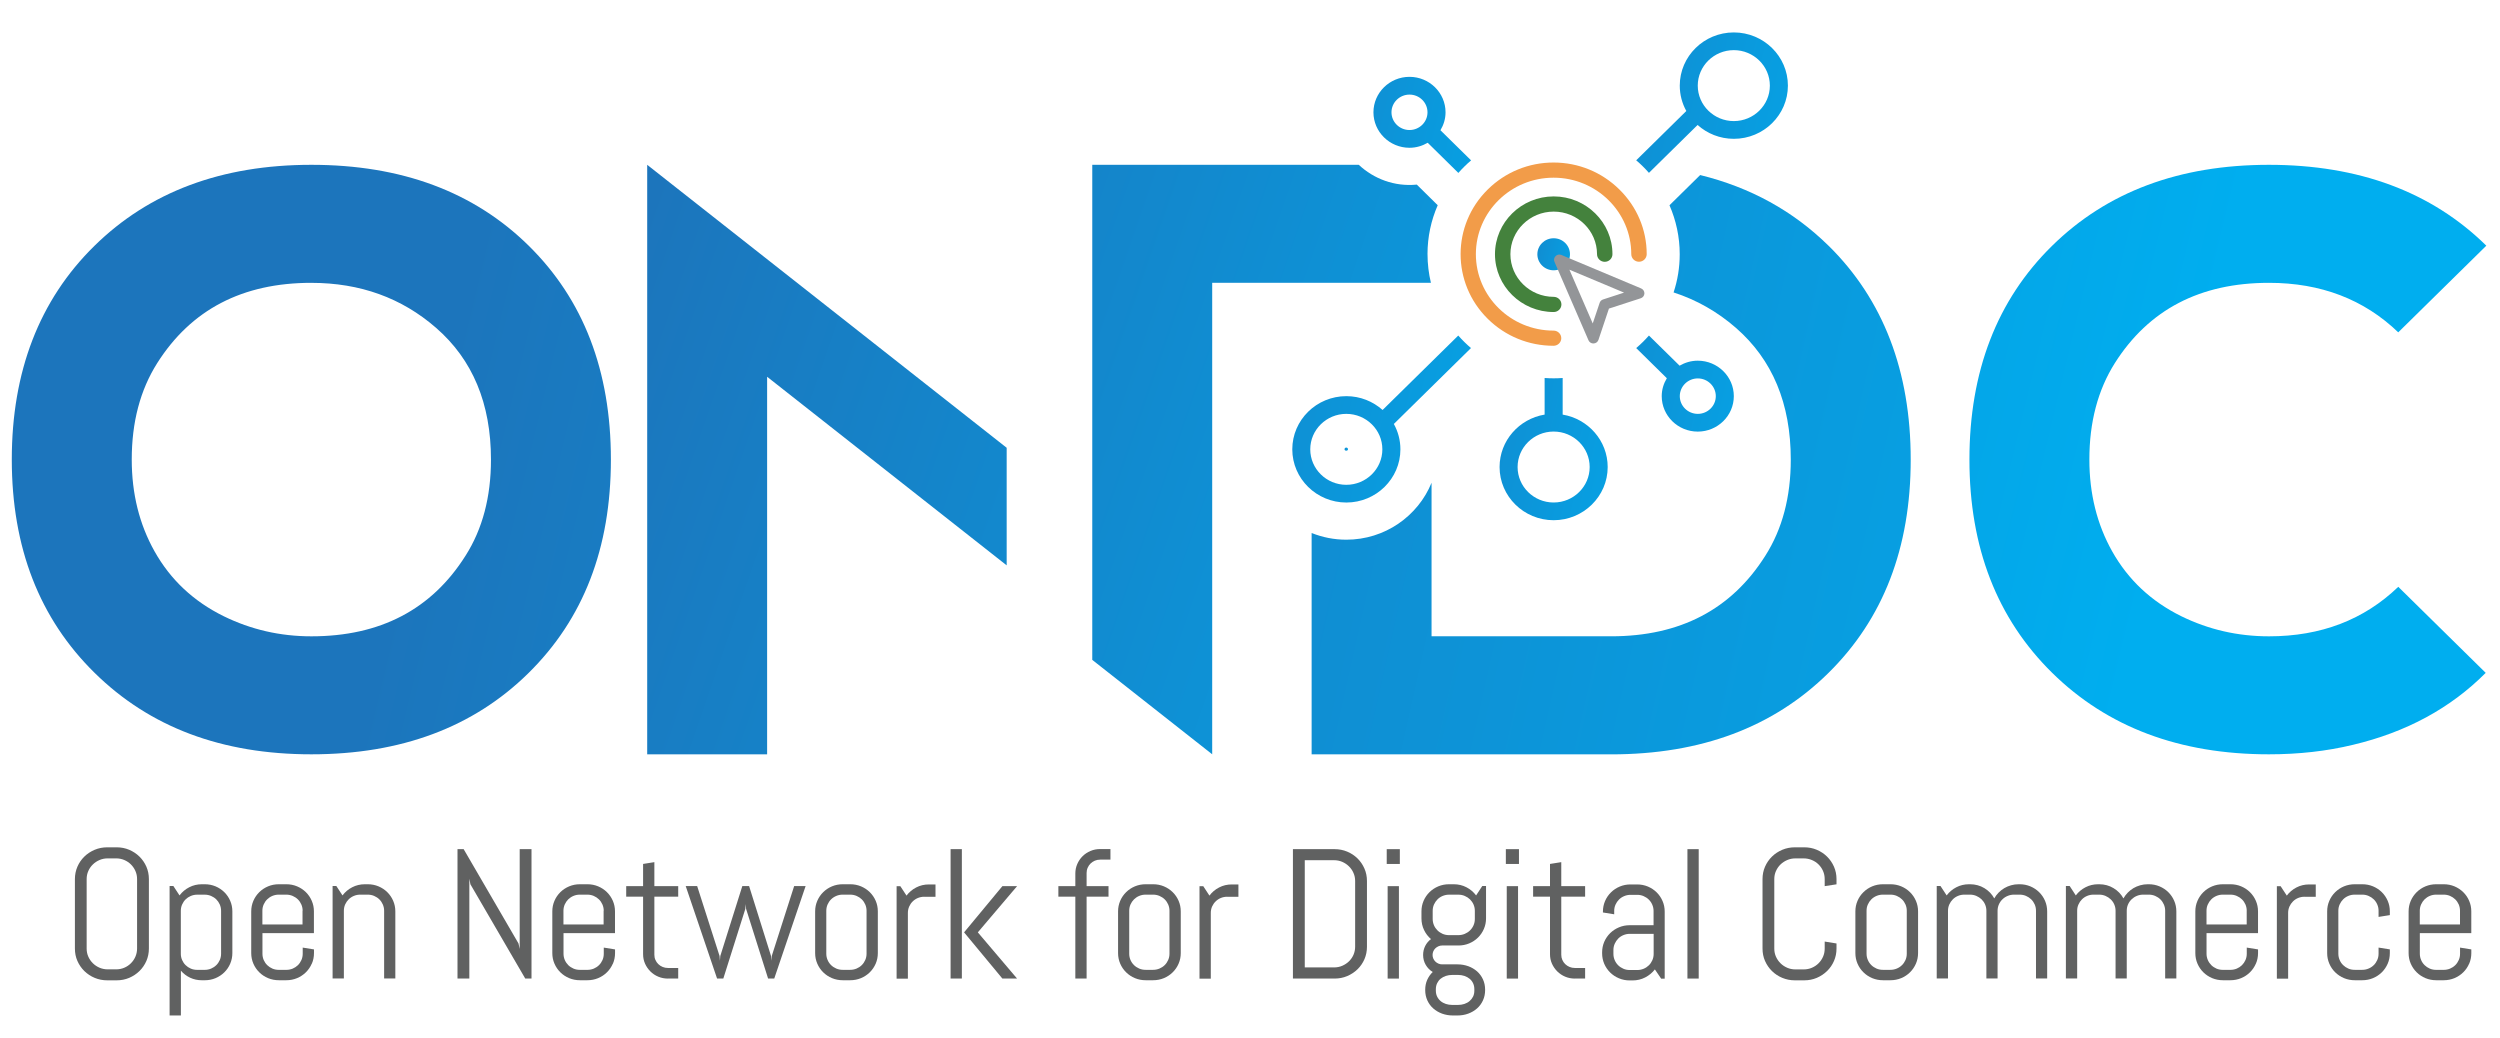<svg xmlns="http://www.w3.org/2000/svg" width="106" height="44" viewBox="0 0 106 44" fill="none">
  <g clip-path="url(#clip0_2783_18465)">
    <path d="M6.207 40.744C6.135 40.907 6.038 41.05 5.913 41.172C5.789 41.294 5.643 41.39 5.478 41.461C5.312 41.531 5.133 41.566 4.945 41.566H4.549C4.36 41.566 4.181 41.531 4.014 41.461C3.847 41.392 3.702 41.294 3.576 41.172C3.452 41.05 3.354 40.907 3.282 40.744C3.21 40.581 3.176 40.405 3.176 40.219V37.272C3.176 37.087 3.212 36.911 3.282 36.748C3.353 36.585 3.451 36.442 3.576 36.32C3.7 36.198 3.847 36.102 4.014 36.031C4.181 35.961 4.36 35.926 4.549 35.926H4.945C5.133 35.926 5.312 35.961 5.478 36.031C5.643 36.102 5.789 36.198 5.913 36.32C6.037 36.442 6.135 36.585 6.207 36.748C6.277 36.911 6.313 37.087 6.313 37.272V40.219C6.313 40.405 6.277 40.581 6.207 40.744ZM5.812 37.272C5.812 37.151 5.789 37.036 5.741 36.929C5.694 36.823 5.63 36.731 5.551 36.652C5.471 36.572 5.377 36.51 5.269 36.464C5.161 36.419 5.046 36.395 4.92 36.395H4.57C4.446 36.395 4.33 36.418 4.222 36.464C4.114 36.51 4.02 36.572 3.938 36.652C3.856 36.731 3.792 36.823 3.745 36.929C3.697 37.036 3.674 37.149 3.674 37.272V40.219C3.674 40.341 3.697 40.456 3.745 40.563C3.792 40.669 3.856 40.761 3.938 40.842C4.02 40.923 4.114 40.985 4.222 41.032C4.33 41.077 4.445 41.101 4.57 41.101H4.92C5.044 41.101 5.161 41.078 5.269 41.032C5.377 40.986 5.471 40.923 5.551 40.842C5.632 40.761 5.695 40.669 5.741 40.563C5.787 40.456 5.812 40.343 5.812 40.219V37.272Z" fill="#606161"/>
    <path d="M9.761 40.86C9.701 41.001 9.617 41.122 9.511 41.227C9.404 41.332 9.28 41.414 9.138 41.474C8.995 41.533 8.844 41.563 8.682 41.563H8.561C8.383 41.563 8.217 41.528 8.063 41.456C7.909 41.383 7.779 41.284 7.67 41.158V43.056H7.191V37.567H7.351L7.612 37.966C7.722 37.82 7.857 37.705 8.023 37.62C8.187 37.535 8.367 37.492 8.561 37.492H8.682C8.844 37.492 8.995 37.522 9.138 37.581C9.28 37.641 9.404 37.723 9.511 37.828C9.617 37.933 9.701 38.055 9.761 38.195C9.822 38.336 9.852 38.484 9.852 38.643V40.411C9.852 40.57 9.822 40.718 9.761 40.859V40.86ZM9.374 38.618C9.374 38.523 9.355 38.435 9.319 38.351C9.283 38.269 9.234 38.197 9.171 38.134C9.109 38.073 9.035 38.025 8.95 37.988C8.865 37.953 8.776 37.934 8.679 37.934H8.361C8.265 37.934 8.175 37.953 8.09 37.988C8.005 38.024 7.933 38.072 7.87 38.134C7.808 38.195 7.759 38.267 7.722 38.351C7.685 38.433 7.667 38.523 7.667 38.618V40.439C7.667 40.534 7.685 40.622 7.722 40.706C7.758 40.789 7.806 40.86 7.87 40.922C7.932 40.983 8.005 41.032 8.09 41.069C8.175 41.105 8.265 41.122 8.361 41.122H8.679C8.776 41.122 8.865 41.104 8.95 41.069C9.034 41.033 9.107 40.985 9.171 40.922C9.234 40.86 9.282 40.789 9.319 40.706C9.355 40.623 9.374 40.534 9.374 40.439V38.618Z" fill="#606161"/>
    <path d="M13.219 40.859C13.159 40.999 13.075 41.121 12.969 41.226C12.862 41.331 12.738 41.413 12.595 41.473C12.453 41.532 12.302 41.562 12.14 41.562H11.822C11.661 41.562 11.509 41.532 11.367 41.473C11.224 41.413 11.1 41.331 10.994 41.226C10.887 41.121 10.804 40.999 10.743 40.859C10.683 40.718 10.652 40.57 10.652 40.411V38.643C10.652 38.484 10.683 38.336 10.743 38.195C10.804 38.055 10.887 37.933 10.994 37.828C11.1 37.723 11.224 37.641 11.367 37.581C11.509 37.522 11.661 37.492 11.822 37.492H12.14C12.302 37.492 12.453 37.522 12.595 37.581C12.738 37.641 12.862 37.723 12.969 37.828C13.075 37.933 13.159 38.055 13.219 38.195C13.28 38.336 13.31 38.484 13.31 38.643V39.566H11.128V40.439C11.128 40.534 11.146 40.622 11.182 40.706C11.219 40.789 11.267 40.86 11.331 40.923C11.393 40.984 11.466 41.032 11.551 41.069C11.636 41.105 11.726 41.122 11.822 41.122H12.14C12.237 41.122 12.326 41.104 12.411 41.069C12.495 41.033 12.568 40.985 12.632 40.923C12.695 40.86 12.742 40.789 12.78 40.706C12.816 40.623 12.835 40.534 12.835 40.439V40.178L13.313 40.255V40.412C13.313 40.571 13.283 40.72 13.222 40.86L13.219 40.859ZM12.832 38.616C12.832 38.521 12.813 38.434 12.777 38.35C12.741 38.268 12.692 38.195 12.629 38.133C12.567 38.072 12.493 38.024 12.408 37.987C12.323 37.951 12.234 37.933 12.137 37.933H11.819C11.723 37.933 11.633 37.951 11.548 37.987C11.463 38.022 11.391 38.071 11.328 38.133C11.266 38.194 11.217 38.266 11.18 38.35C11.143 38.432 11.125 38.521 11.125 38.616V39.197H12.827V38.616H12.832Z" fill="#606161"/>
    <path d="M16.287 41.487V38.616C16.287 38.521 16.268 38.434 16.232 38.35C16.196 38.268 16.147 38.195 16.084 38.133C16.022 38.072 15.948 38.024 15.863 37.987C15.778 37.951 15.689 37.933 15.592 37.933H15.274C15.178 37.933 15.088 37.951 15.003 37.987C14.918 38.022 14.846 38.071 14.783 38.133C14.721 38.194 14.672 38.266 14.634 38.35C14.598 38.432 14.58 38.521 14.58 38.616V41.487H14.102V37.567H14.261L14.522 37.966C14.632 37.82 14.767 37.705 14.933 37.62C15.097 37.535 15.277 37.492 15.472 37.492H15.592C15.754 37.492 15.905 37.522 16.048 37.581C16.19 37.641 16.314 37.723 16.421 37.828C16.527 37.933 16.611 38.055 16.671 38.195C16.732 38.336 16.762 38.484 16.762 38.643V41.487H16.284H16.287Z" fill="#606161"/>
    <path d="M22.271 41.491L19.946 37.495L19.9 37.258V41.491H19.398V36.004H19.659L21.984 40.003L22.035 40.237V36.004H22.536V41.491H22.271Z" fill="#606161"/>
    <path d="M25.985 40.859C25.924 40.999 25.841 41.121 25.734 41.226C25.628 41.331 25.504 41.413 25.361 41.473C25.219 41.532 25.067 41.562 24.906 41.562H24.588C24.426 41.562 24.275 41.532 24.133 41.473C23.99 41.413 23.866 41.331 23.759 41.226C23.653 41.121 23.569 40.999 23.509 40.859C23.448 40.718 23.418 40.57 23.418 40.411V38.643C23.418 38.484 23.448 38.336 23.509 38.195C23.569 38.055 23.653 37.933 23.759 37.828C23.866 37.723 23.99 37.641 24.133 37.581C24.275 37.522 24.426 37.492 24.588 37.492H24.906C25.067 37.492 25.219 37.522 25.361 37.581C25.504 37.641 25.628 37.723 25.734 37.828C25.841 37.933 25.924 38.055 25.985 38.195C26.045 38.336 26.076 38.484 26.076 38.643V39.566H23.893V40.439C23.893 40.534 23.912 40.622 23.948 40.706C23.984 40.789 24.033 40.86 24.096 40.923C24.158 40.984 24.232 41.032 24.317 41.069C24.402 41.105 24.491 41.122 24.588 41.122H24.906C25.003 41.122 25.092 41.104 25.177 41.069C25.26 41.033 25.334 40.985 25.397 40.923C25.461 40.86 25.508 40.789 25.546 40.706C25.582 40.623 25.6 40.534 25.6 40.439V40.178L26.078 40.255V40.412C26.078 40.571 26.048 40.72 25.988 40.86L25.985 40.859ZM25.598 38.616C25.598 38.521 25.579 38.434 25.543 38.35C25.507 38.268 25.458 38.195 25.394 38.133C25.332 38.072 25.259 38.024 25.174 37.987C25.089 37.951 25 37.933 24.903 37.933H24.585C24.488 37.933 24.399 37.951 24.314 37.987C24.229 38.022 24.157 38.071 24.093 38.133C24.032 38.194 23.983 38.266 23.945 38.35C23.909 38.432 23.89 38.521 23.89 38.616V39.197H25.593V38.616H25.598Z" fill="#606161"/>
    <path d="M28.321 41.492C28.176 41.492 28.039 41.465 27.911 41.411C27.782 41.357 27.671 41.283 27.576 41.188C27.481 41.093 27.406 40.984 27.35 40.86C27.294 40.735 27.267 40.6 27.267 40.459V38.02H26.551V37.572H27.267V36.631L27.745 36.555V37.572H28.756V38.02H27.745V40.481C27.745 40.561 27.759 40.634 27.79 40.701C27.82 40.769 27.86 40.828 27.912 40.878C27.964 40.929 28.024 40.969 28.095 40.998C28.166 41.028 28.241 41.042 28.321 41.042H28.756V41.49H28.321V41.492Z" fill="#606161"/>
    <path d="M32.828 41.49H32.567L31.634 38.536L31.618 38.333L31.602 38.536L30.669 41.49H30.404L29.074 37.57H29.56L30.509 40.533L30.525 40.736L30.541 40.533L31.474 37.57H31.762L32.691 40.533L32.707 40.736L32.723 40.533L33.672 37.57H34.158L32.828 41.49Z" fill="#606161"/>
    <path d="M37.13 40.859C37.069 40.999 36.985 41.121 36.879 41.226C36.772 41.331 36.648 41.413 36.506 41.473C36.363 41.532 36.212 41.562 36.051 41.562H35.732C35.571 41.562 35.42 41.532 35.277 41.473C35.134 41.413 35.011 41.331 34.904 41.226C34.797 41.121 34.714 40.999 34.653 40.859C34.593 40.718 34.562 40.57 34.562 40.411V38.643C34.562 38.484 34.593 38.336 34.653 38.195C34.714 38.055 34.797 37.933 34.904 37.828C35.011 37.723 35.134 37.641 35.277 37.581C35.42 37.522 35.571 37.492 35.732 37.492H36.051C36.212 37.492 36.363 37.522 36.506 37.581C36.648 37.641 36.772 37.723 36.879 37.828C36.985 37.933 37.069 38.055 37.13 38.195C37.19 38.336 37.22 38.484 37.22 38.643V40.411C37.22 40.57 37.19 40.718 37.13 40.859ZM36.742 38.616C36.742 38.521 36.723 38.434 36.687 38.35C36.651 38.268 36.602 38.195 36.539 38.133C36.477 38.072 36.404 38.024 36.319 37.987C36.233 37.951 36.144 37.933 36.048 37.933H35.729C35.633 37.933 35.544 37.951 35.459 37.987C35.374 38.022 35.301 38.071 35.238 38.133C35.176 38.194 35.127 38.266 35.09 38.35C35.054 38.432 35.035 38.521 35.035 38.616V40.438C35.035 40.533 35.054 40.621 35.09 40.704C35.126 40.788 35.175 40.859 35.238 40.921C35.3 40.982 35.374 41.03 35.459 41.067C35.544 41.104 35.633 41.121 35.729 41.121H36.048C36.144 41.121 36.233 41.103 36.319 41.067C36.402 41.032 36.476 40.984 36.539 40.921C36.602 40.859 36.65 40.788 36.687 40.704C36.723 40.622 36.742 40.533 36.742 40.438V38.616Z" fill="#606161"/>
    <path d="M39.188 38.022C39.092 38.022 39.002 38.04 38.917 38.075C38.832 38.111 38.76 38.159 38.697 38.222C38.635 38.282 38.586 38.355 38.549 38.438C38.513 38.521 38.494 38.61 38.494 38.705V41.495H38.016V37.575H38.175L38.436 37.974C38.546 37.828 38.681 37.713 38.847 37.628C39.011 37.542 39.191 37.5 39.386 37.5H39.665V38.025H39.187L39.188 38.022Z" fill="#606161"/>
    <path d="M40.305 41.491V36.004H40.783V41.491H40.305ZM42.501 41.491L40.877 39.532L42.501 37.573H43.124L41.46 39.532L43.124 41.491H42.501Z" fill="#606161"/>
    <path d="M46.644 36.449C46.563 36.449 46.488 36.464 46.421 36.493C46.352 36.523 46.291 36.563 46.239 36.614C46.187 36.665 46.147 36.724 46.117 36.794C46.086 36.863 46.072 36.937 46.072 37.016V37.571H47.001V38.019H46.072V41.49H45.594V38.019H44.875V37.571H45.594V37.039C45.594 36.896 45.621 36.761 45.676 36.635C45.731 36.509 45.806 36.398 45.902 36.303C45.998 36.208 46.109 36.135 46.236 36.081C46.363 36.027 46.5 36 46.644 36H47.083V36.448H46.644V36.449Z" fill="#606161"/>
    <path d="M49.973 40.859C49.913 40.999 49.829 41.121 49.722 41.226C49.616 41.331 49.492 41.413 49.349 41.473C49.207 41.532 49.056 41.562 48.894 41.562H48.576C48.414 41.562 48.263 41.532 48.121 41.473C47.978 41.413 47.854 41.331 47.748 41.226C47.641 41.121 47.557 40.999 47.497 40.859C47.437 40.718 47.406 40.57 47.406 40.411V38.643C47.406 38.484 47.437 38.336 47.497 38.195C47.557 38.055 47.641 37.933 47.748 37.828C47.854 37.723 47.978 37.641 48.121 37.581C48.263 37.522 48.414 37.492 48.576 37.492H48.894C49.056 37.492 49.207 37.522 49.349 37.581C49.492 37.641 49.616 37.723 49.722 37.828C49.829 37.933 49.913 38.055 49.973 38.195C50.034 38.336 50.064 38.484 50.064 38.643V40.411C50.064 40.57 50.034 40.718 49.973 40.859ZM49.586 38.616C49.586 38.521 49.567 38.434 49.531 38.35C49.495 38.268 49.446 38.195 49.383 38.133C49.321 38.072 49.247 38.024 49.162 37.987C49.077 37.951 48.988 37.933 48.891 37.933H48.573C48.477 37.933 48.387 37.951 48.302 37.987C48.217 38.022 48.145 38.071 48.082 38.133C48.02 38.194 47.971 38.266 47.933 38.35C47.897 38.432 47.879 38.521 47.879 38.616V40.438C47.879 40.533 47.897 40.621 47.933 40.704C47.969 40.788 48.019 40.859 48.082 40.921C48.144 40.982 48.217 41.03 48.302 41.067C48.387 41.104 48.477 41.121 48.573 41.121H48.891C48.988 41.121 49.077 41.103 49.162 41.067C49.246 41.032 49.319 40.984 49.383 40.921C49.446 40.859 49.493 40.788 49.531 40.704C49.567 40.622 49.586 40.533 49.586 40.438V38.616Z" fill="#606161"/>
    <path d="M52.032 38.022C51.935 38.022 51.846 38.04 51.761 38.075C51.676 38.111 51.604 38.159 51.541 38.222C51.479 38.282 51.43 38.355 51.392 38.438C51.356 38.521 51.338 38.61 51.338 38.705V41.495H50.859V37.575H51.019L51.28 37.974C51.389 37.828 51.525 37.713 51.691 37.628C51.855 37.542 52.035 37.5 52.229 37.5H52.509V38.025H52.031L52.032 38.022Z" fill="#606161"/>
    <path d="M57.853 40.669C57.782 40.832 57.684 40.975 57.559 41.097C57.433 41.219 57.288 41.315 57.121 41.386C56.954 41.457 56.775 41.491 56.586 41.491H54.82V36.004H56.586C56.775 36.004 56.954 36.039 57.121 36.109C57.288 36.178 57.433 36.275 57.559 36.398C57.683 36.52 57.781 36.664 57.853 36.829C57.925 36.993 57.959 37.169 57.959 37.355V40.144C57.959 40.33 57.923 40.506 57.853 40.669ZM57.458 37.355C57.458 37.233 57.435 37.118 57.387 37.012C57.341 36.905 57.276 36.813 57.194 36.732C57.112 36.652 57.018 36.589 56.91 36.542C56.803 36.496 56.687 36.473 56.562 36.473H55.322V41.019H56.562C56.686 41.019 56.803 40.996 56.91 40.95C57.018 40.903 57.112 40.842 57.194 40.763C57.276 40.683 57.34 40.591 57.387 40.485C57.433 40.378 57.458 40.265 57.458 40.142V37.352V37.355Z" fill="#606161"/>
    <path d="M58.797 36.632V36.004H59.353V36.632H58.797ZM58.836 41.492V37.573H59.314V41.492H58.836Z" fill="#606161"/>
    <path d="M62.877 42.418C62.816 42.551 62.733 42.665 62.626 42.758C62.52 42.852 62.396 42.925 62.253 42.978C62.111 43.03 61.959 43.056 61.798 43.056H61.599C61.438 43.056 61.287 43.029 61.144 42.978C61.001 42.925 60.877 42.852 60.771 42.758C60.664 42.665 60.581 42.55 60.52 42.418C60.46 42.285 60.429 42.14 60.429 41.981V41.966C60.429 41.813 60.458 41.672 60.514 41.545C60.572 41.417 60.65 41.307 60.748 41.212C60.624 41.138 60.525 41.037 60.451 40.911C60.378 40.785 60.34 40.645 60.34 40.492C60.34 40.354 60.37 40.225 60.429 40.108C60.489 39.99 60.571 39.892 60.674 39.818C60.55 39.711 60.451 39.583 60.379 39.431C60.307 39.281 60.27 39.117 60.27 38.938V38.643C60.27 38.484 60.3 38.336 60.36 38.195C60.421 38.055 60.504 37.933 60.611 37.828C60.718 37.723 60.841 37.641 60.984 37.581C61.127 37.522 61.278 37.492 61.439 37.492H61.638C61.833 37.492 62.013 37.535 62.177 37.62C62.341 37.705 62.478 37.821 62.587 37.966L62.848 37.567H63.008V38.938C63.008 39.097 62.978 39.246 62.917 39.386C62.857 39.526 62.773 39.648 62.667 39.753C62.56 39.858 62.436 39.94 62.294 40C62.151 40.059 62 40.089 61.838 40.089H61.145C61.091 40.089 61.039 40.1 60.99 40.122C60.941 40.143 60.898 40.173 60.86 40.208C60.823 40.244 60.794 40.286 60.772 40.336C60.752 40.385 60.741 40.436 60.741 40.49C60.741 40.544 60.751 40.595 60.772 40.643C60.792 40.691 60.823 40.734 60.86 40.771C60.898 40.808 60.941 40.836 60.99 40.857C61.039 40.879 61.091 40.889 61.145 40.889H61.799C61.961 40.889 62.112 40.916 62.255 40.967C62.397 41.019 62.521 41.093 62.628 41.186C62.734 41.28 62.818 41.395 62.878 41.526C62.939 41.66 62.969 41.804 62.969 41.963V41.979C62.969 42.137 62.939 42.282 62.878 42.415L62.877 42.418ZM62.533 38.618C62.533 38.523 62.514 38.435 62.478 38.351C62.442 38.269 62.391 38.197 62.328 38.134C62.265 38.073 62.191 38.025 62.106 37.988C62.021 37.951 61.932 37.934 61.835 37.934H61.439C61.343 37.934 61.254 37.953 61.168 37.988C61.083 38.024 61.011 38.072 60.95 38.134C60.888 38.197 60.839 38.267 60.801 38.351C60.764 38.435 60.746 38.523 60.746 38.618V38.966C60.746 39.061 60.765 39.149 60.801 39.233C60.837 39.316 60.886 39.387 60.95 39.45C61.013 39.512 61.085 39.559 61.168 39.596C61.252 39.631 61.343 39.65 61.439 39.65H61.835C61.932 39.65 62.021 39.631 62.106 39.596C62.19 39.56 62.265 39.512 62.328 39.45C62.391 39.389 62.442 39.316 62.478 39.233C62.514 39.151 62.533 39.061 62.533 38.966V38.618ZM62.512 41.943C62.512 41.848 62.494 41.764 62.458 41.688C62.422 41.613 62.373 41.549 62.309 41.498C62.247 41.447 62.174 41.407 62.09 41.379C62.005 41.351 61.916 41.337 61.82 41.337H61.575C61.478 41.337 61.389 41.351 61.304 41.379C61.22 41.407 61.147 41.447 61.083 41.498C61.02 41.549 60.972 41.613 60.935 41.688C60.899 41.763 60.88 41.848 60.88 41.943V42.004C60.88 42.099 60.899 42.183 60.935 42.256C60.971 42.33 61.02 42.394 61.083 42.446C61.145 42.499 61.219 42.538 61.304 42.567C61.387 42.595 61.478 42.609 61.575 42.609H61.82C61.916 42.609 62.005 42.595 62.09 42.567C62.174 42.538 62.247 42.499 62.309 42.446C62.371 42.394 62.42 42.332 62.458 42.256C62.494 42.183 62.512 42.098 62.512 42.004V41.943Z" fill="#606161"/>
    <path d="M63.848 36.632V36.004H64.404V36.632H63.848ZM63.886 41.492V37.573H64.365V41.492H63.886Z" fill="#606161"/>
    <path d="M66.774 41.492C66.629 41.492 66.492 41.465 66.364 41.411C66.236 41.357 66.125 41.283 66.029 41.188C65.934 41.093 65.859 40.984 65.803 40.86C65.747 40.735 65.72 40.6 65.72 40.459V38.02H65.004V37.572H65.72V36.631L66.198 36.555V37.572H67.209V38.02H66.198V40.481C66.198 40.561 66.213 40.634 66.243 40.701C66.273 40.769 66.313 40.828 66.365 40.878C66.417 40.928 66.478 40.969 66.548 40.998C66.619 41.028 66.694 41.042 66.774 41.042H67.209V41.49H66.774V41.492Z" fill="#606161"/>
    <path d="M70.432 41.493L70.167 41.103C70.057 41.244 69.922 41.357 69.758 41.442C69.595 41.527 69.415 41.57 69.22 41.57H69.099C68.938 41.57 68.787 41.54 68.644 41.48C68.502 41.421 68.378 41.339 68.271 41.234C68.165 41.129 68.081 41.007 68.02 40.867C67.96 40.726 67.93 40.577 67.93 40.419V40.38C67.93 40.222 67.96 40.073 68.02 39.932C68.081 39.792 68.165 39.67 68.271 39.565C68.378 39.461 68.502 39.378 68.644 39.319C68.787 39.259 68.938 39.229 69.099 39.229H70.111V38.624C70.111 38.529 70.092 38.441 70.056 38.358C70.02 38.275 69.971 38.203 69.907 38.141C69.846 38.08 69.772 38.032 69.687 37.995C69.602 37.958 69.513 37.941 69.416 37.941H69.137C69.04 37.941 68.951 37.959 68.866 37.995C68.781 38.03 68.709 38.078 68.646 38.141C68.584 38.202 68.535 38.274 68.497 38.358C68.46 38.441 68.442 38.529 68.442 38.624V38.766L67.964 38.689V38.651C67.964 38.492 67.995 38.343 68.055 38.203C68.115 38.063 68.199 37.941 68.306 37.836C68.412 37.731 68.536 37.649 68.679 37.589C68.821 37.53 68.973 37.5 69.134 37.5H69.413C69.575 37.5 69.726 37.53 69.869 37.589C70.011 37.649 70.135 37.731 70.242 37.836C70.348 37.941 70.432 38.063 70.492 38.203C70.553 38.343 70.583 38.492 70.583 38.651V41.495H70.423L70.432 41.493ZM70.114 39.595H69.102C69.006 39.595 68.916 39.614 68.832 39.649C68.746 39.684 68.674 39.734 68.612 39.796C68.551 39.859 68.502 39.931 68.464 40.015C68.427 40.098 68.409 40.186 68.409 40.281V40.446C68.409 40.541 68.428 40.628 68.464 40.712C68.5 40.796 68.549 40.867 68.612 40.929C68.674 40.99 68.748 41.038 68.832 41.075C68.915 41.112 69.006 41.129 69.102 41.129H69.421C69.517 41.129 69.606 41.11 69.691 41.075C69.776 41.04 69.848 40.991 69.912 40.929C69.975 40.867 70.023 40.796 70.06 40.712C70.096 40.63 70.115 40.541 70.115 40.446V39.596L70.114 39.595Z" fill="#606161"/>
    <path d="M71.547 41.491V36.004H72.025V41.491H71.547Z" fill="#606161"/>
    <path d="M77.761 40.744C77.691 40.907 77.593 41.05 77.467 41.172C77.342 41.294 77.198 41.39 77.032 41.461C76.867 41.531 76.689 41.566 76.499 41.566H76.103C75.915 41.566 75.736 41.531 75.569 41.461C75.402 41.392 75.256 41.294 75.131 41.172C75.007 41.05 74.909 40.907 74.837 40.744C74.765 40.581 74.731 40.405 74.731 40.219V37.272C74.731 37.087 74.766 36.911 74.837 36.748C74.908 36.585 75.007 36.442 75.131 36.32C75.255 36.198 75.402 36.102 75.569 36.031C75.736 35.961 75.915 35.926 76.103 35.926H76.499C76.688 35.926 76.867 35.961 77.032 36.031C77.198 36.102 77.344 36.198 77.467 36.32C77.591 36.442 77.689 36.585 77.761 36.748C77.832 36.911 77.868 37.087 77.868 37.272V37.495L77.367 37.572V37.274C77.367 37.152 77.344 37.037 77.297 36.931C77.251 36.825 77.187 36.732 77.107 36.653C77.028 36.574 76.933 36.511 76.825 36.466C76.717 36.421 76.602 36.396 76.476 36.396H76.126C76.002 36.396 75.886 36.419 75.778 36.466C75.67 36.513 75.576 36.574 75.494 36.653C75.412 36.732 75.349 36.825 75.301 36.931C75.253 37.037 75.23 37.151 75.23 37.274V40.221C75.23 40.343 75.253 40.458 75.301 40.564C75.349 40.67 75.412 40.762 75.494 40.843C75.576 40.924 75.67 40.986 75.778 41.033C75.886 41.08 76.001 41.103 76.126 41.103H76.476C76.6 41.103 76.717 41.08 76.825 41.033C76.933 40.986 77.027 40.924 77.107 40.843C77.188 40.762 77.251 40.67 77.297 40.564C77.344 40.458 77.367 40.344 77.367 40.221V39.922L77.868 40.003V40.221C77.868 40.407 77.832 40.582 77.761 40.745V40.744Z" fill="#606161"/>
    <path d="M81.235 40.859C81.174 40.999 81.091 41.121 80.984 41.226C80.878 41.331 80.754 41.413 80.611 41.473C80.469 41.532 80.317 41.562 80.156 41.562H79.838C79.676 41.562 79.525 41.532 79.382 41.473C79.24 41.413 79.116 41.331 79.01 41.226C78.903 41.121 78.819 40.999 78.759 40.859C78.698 40.718 78.668 40.57 78.668 40.411V38.643C78.668 38.484 78.698 38.336 78.759 38.195C78.819 38.055 78.903 37.933 79.01 37.828C79.116 37.723 79.24 37.641 79.382 37.581C79.525 37.522 79.676 37.492 79.838 37.492H80.156C80.317 37.492 80.469 37.522 80.611 37.581C80.754 37.641 80.878 37.723 80.984 37.828C81.091 37.933 81.174 38.055 81.235 38.195C81.296 38.336 81.326 38.484 81.326 38.643V40.411C81.326 40.57 81.296 40.718 81.235 40.859ZM80.847 38.616C80.847 38.521 80.829 38.434 80.793 38.35C80.757 38.268 80.708 38.195 80.644 38.133C80.582 38.072 80.509 38.024 80.424 37.987C80.339 37.95 80.25 37.933 80.153 37.933H79.835C79.738 37.933 79.649 37.951 79.564 37.987C79.479 38.022 79.407 38.071 79.345 38.133C79.283 38.195 79.234 38.266 79.197 38.35C79.159 38.434 79.142 38.521 79.142 38.616V40.438C79.142 40.533 79.161 40.621 79.197 40.704C79.233 40.788 79.282 40.859 79.345 40.921C79.407 40.982 79.481 41.03 79.564 41.067C79.647 41.104 79.738 41.121 79.835 41.121H80.153C80.25 41.121 80.339 41.103 80.424 41.067C80.509 41.032 80.581 40.984 80.644 40.921C80.708 40.859 80.755 40.788 80.793 40.704C80.829 40.622 80.847 40.533 80.847 40.438V38.616Z" fill="#606161"/>
    <path d="M86.326 41.487V38.616C86.326 38.521 86.308 38.434 86.272 38.35C86.236 38.268 86.187 38.195 86.123 38.133C86.061 38.072 85.988 38.024 85.903 37.987C85.818 37.95 85.728 37.933 85.632 37.933H85.394C85.298 37.933 85.209 37.951 85.124 37.987C85.038 38.022 84.965 38.071 84.902 38.133C84.838 38.194 84.788 38.266 84.752 38.35C84.716 38.432 84.697 38.521 84.697 38.616V41.487H84.223V38.616C84.223 38.521 84.204 38.434 84.168 38.35C84.132 38.266 84.082 38.195 84.019 38.133C83.955 38.072 83.882 38.024 83.797 37.987C83.712 37.95 83.623 37.933 83.526 37.933H83.288C83.192 37.933 83.102 37.951 83.017 37.987C82.933 38.022 82.86 38.071 82.799 38.133C82.737 38.195 82.688 38.266 82.65 38.35C82.613 38.434 82.595 38.521 82.595 38.616V41.487H82.117V37.567H82.277L82.538 37.966C82.647 37.82 82.784 37.705 82.948 37.62C83.112 37.535 83.293 37.492 83.487 37.492H83.526C83.752 37.492 83.955 37.547 84.137 37.657C84.318 37.766 84.458 37.912 84.557 38.093C84.606 38.004 84.667 37.922 84.74 37.848C84.812 37.774 84.893 37.711 84.981 37.658C85.069 37.606 85.165 37.565 85.269 37.536C85.373 37.506 85.481 37.492 85.592 37.492H85.631C85.792 37.492 85.943 37.522 86.086 37.581C86.228 37.641 86.352 37.723 86.459 37.828C86.566 37.933 86.649 38.055 86.71 38.195C86.77 38.336 86.8 38.484 86.8 38.643V41.487H86.322H86.326Z" fill="#606161"/>
    <path d="M91.803 41.487V38.616C91.803 38.521 91.784 38.434 91.748 38.35C91.712 38.268 91.663 38.195 91.6 38.133C91.538 38.072 91.464 38.024 91.379 37.987C91.294 37.95 91.205 37.933 91.109 37.933H90.871C90.774 37.933 90.685 37.951 90.6 37.987C90.515 38.022 90.442 38.071 90.378 38.133C90.315 38.194 90.264 38.266 90.228 38.35C90.192 38.432 90.174 38.521 90.174 38.616V41.487H89.7V38.616C89.7 38.521 89.681 38.434 89.645 38.35C89.609 38.266 89.559 38.195 89.495 38.133C89.432 38.072 89.358 38.024 89.273 37.987C89.188 37.95 89.099 37.933 89.002 37.933H88.765C88.668 37.933 88.579 37.951 88.494 37.987C88.409 38.022 88.337 38.071 88.275 38.133C88.213 38.195 88.164 38.266 88.127 38.35C88.089 38.434 88.072 38.521 88.072 38.616V41.487H87.594V37.567H87.754L88.014 37.966C88.124 37.82 88.261 37.705 88.425 37.62C88.589 37.535 88.769 37.492 88.964 37.492H89.002C89.229 37.492 89.432 37.547 89.613 37.657C89.795 37.766 89.935 37.912 90.034 38.093C90.083 38.004 90.144 37.922 90.217 37.848C90.289 37.774 90.37 37.711 90.457 37.658C90.545 37.606 90.642 37.565 90.746 37.536C90.849 37.506 90.957 37.492 91.068 37.492H91.107C91.269 37.492 91.42 37.522 91.562 37.581C91.705 37.641 91.829 37.723 91.936 37.828C92.042 37.933 92.126 38.055 92.186 38.195C92.247 38.336 92.277 38.484 92.277 38.643V41.487H91.799H91.803Z" fill="#606161"/>
    <path d="M95.649 40.859C95.588 40.999 95.505 41.121 95.398 41.226C95.292 41.331 95.168 41.413 95.025 41.473C94.883 41.532 94.731 41.562 94.57 41.562H94.252C94.09 41.562 93.939 41.532 93.796 41.473C93.654 41.413 93.53 41.331 93.423 41.226C93.317 41.121 93.233 40.999 93.173 40.859C93.112 40.718 93.082 40.57 93.082 40.411V38.643C93.082 38.484 93.112 38.336 93.173 38.195C93.233 38.055 93.317 37.933 93.423 37.828C93.53 37.723 93.654 37.641 93.796 37.581C93.939 37.522 94.09 37.492 94.252 37.492H94.57C94.731 37.492 94.883 37.522 95.025 37.581C95.168 37.641 95.292 37.723 95.398 37.828C95.505 37.933 95.588 38.055 95.649 38.195C95.71 38.336 95.74 38.484 95.74 38.643V39.566H93.557V40.439C93.557 40.534 93.576 40.622 93.612 40.706C93.648 40.789 93.697 40.86 93.76 40.923C93.822 40.984 93.896 41.032 93.979 41.069C94.063 41.105 94.154 41.122 94.25 41.122H94.569C94.665 41.122 94.754 41.104 94.839 41.069C94.924 41.033 94.996 40.985 95.06 40.923C95.123 40.86 95.171 40.789 95.208 40.706C95.244 40.623 95.263 40.534 95.263 40.439V40.178L95.741 40.255V40.412C95.741 40.571 95.711 40.72 95.65 40.86L95.649 40.859ZM95.261 38.616C95.261 38.521 95.243 38.434 95.207 38.35C95.171 38.268 95.122 38.195 95.058 38.133C94.996 38.072 94.923 38.024 94.838 37.987C94.753 37.95 94.664 37.933 94.567 37.933H94.249C94.152 37.933 94.063 37.951 93.978 37.987C93.893 38.022 93.821 38.071 93.759 38.133C93.697 38.195 93.648 38.266 93.611 38.35C93.573 38.434 93.556 38.521 93.556 38.616V39.197H95.26V38.616H95.261Z" fill="#606161"/>
    <path d="M97.71 38.022C97.614 38.022 97.524 38.04 97.439 38.075C97.354 38.111 97.282 38.159 97.22 38.222C97.159 38.284 97.109 38.355 97.072 38.438C97.035 38.522 97.017 38.61 97.017 38.705V41.495H96.539V37.575H96.699L96.96 37.974C97.069 37.828 97.206 37.713 97.37 37.628C97.534 37.542 97.715 37.5 97.909 37.5H98.188V38.025H97.71V38.022Z" fill="#606161"/>
    <path d="M101.239 40.859C101.178 40.999 101.095 41.121 100.989 41.226C100.882 41.331 100.758 41.413 100.615 41.473C100.473 41.532 100.321 41.562 100.16 41.562H99.842C99.681 41.562 99.529 41.532 99.386 41.473C99.244 41.413 99.12 41.331 99.013 41.226C98.906 41.121 98.823 40.999 98.763 40.859C98.702 40.718 98.672 40.57 98.672 40.411V38.643C98.672 38.484 98.702 38.336 98.763 38.195C98.823 38.055 98.906 37.933 99.013 37.828C99.12 37.723 99.244 37.641 99.386 37.581C99.529 37.522 99.681 37.492 99.842 37.492H100.16C100.321 37.492 100.473 37.522 100.615 37.581C100.758 37.641 100.882 37.723 100.989 37.828C101.095 37.933 101.178 38.055 101.239 38.195C101.3 38.336 101.329 38.484 101.329 38.643V38.801L100.851 38.877V38.616C100.851 38.521 100.833 38.434 100.796 38.35C100.761 38.268 100.712 38.195 100.648 38.133C100.586 38.072 100.513 38.024 100.427 37.987C100.343 37.95 100.254 37.933 100.158 37.933H99.839C99.743 37.933 99.653 37.951 99.568 37.987C99.483 38.022 99.411 38.071 99.349 38.133C99.287 38.195 99.238 38.266 99.201 38.35C99.163 38.434 99.146 38.521 99.146 38.616V40.438C99.146 40.533 99.165 40.621 99.201 40.704C99.236 40.788 99.285 40.859 99.349 40.921C99.411 40.982 99.484 41.03 99.568 41.067C99.651 41.104 99.743 41.121 99.839 41.121H100.158C100.254 41.121 100.343 41.103 100.427 41.067C100.513 41.032 100.584 40.984 100.648 40.921C100.712 40.859 100.759 40.788 100.796 40.704C100.833 40.622 100.851 40.533 100.851 40.438V40.177L101.329 40.254V40.411C101.329 40.57 101.3 40.718 101.239 40.859Z" fill="#606161"/>
    <path d="M104.692 40.859C104.632 40.999 104.549 41.121 104.442 41.226C104.335 41.331 104.211 41.413 104.069 41.473C103.926 41.532 103.775 41.562 103.614 41.562H103.295C103.134 41.562 102.983 41.532 102.84 41.473C102.697 41.413 102.573 41.331 102.467 41.226C102.361 41.121 102.277 40.999 102.216 40.859C102.155 40.718 102.125 40.57 102.125 40.411V38.643C102.125 38.484 102.155 38.336 102.216 38.195C102.277 38.055 102.361 37.933 102.467 37.828C102.573 37.723 102.697 37.641 102.84 37.581C102.983 37.522 103.134 37.492 103.295 37.492H103.614C103.775 37.492 103.926 37.522 104.069 37.581C104.211 37.641 104.335 37.723 104.442 37.828C104.549 37.933 104.632 38.055 104.692 38.195C104.753 38.336 104.783 38.484 104.783 38.643V39.566H102.601V40.439C102.601 40.534 102.62 40.622 102.656 40.706C102.691 40.789 102.74 40.86 102.804 40.923C102.866 40.984 102.939 41.032 103.023 41.069C103.106 41.105 103.198 41.122 103.294 41.122H103.612C103.709 41.122 103.798 41.104 103.883 41.069C103.968 41.033 104.04 40.985 104.103 40.923C104.167 40.86 104.214 40.789 104.251 40.706C104.288 40.623 104.306 40.534 104.306 40.439V40.178L104.784 40.255V40.412C104.784 40.571 104.754 40.72 104.694 40.86L104.692 40.859ZM104.304 38.616C104.304 38.521 104.286 38.434 104.251 38.35C104.214 38.268 104.165 38.195 104.102 38.133C104.04 38.072 103.967 38.024 103.882 37.987C103.796 37.95 103.707 37.933 103.611 37.933H103.293C103.196 37.933 103.106 37.951 103.022 37.987C102.937 38.022 102.865 38.071 102.802 38.133C102.74 38.195 102.691 38.266 102.654 38.35C102.617 38.434 102.599 38.521 102.599 38.616V39.197H104.304L104.304 38.616Z" fill="#606161"/>
    <path d="M13.201 6.988C17.021 6.988 20.092 8.131 22.416 10.417C24.739 12.704 25.902 15.726 25.902 19.485C25.902 23.244 24.735 26.247 22.404 28.542C20.072 30.837 17.004 31.983 13.202 31.983C9.401 31.983 6.351 30.832 4.012 28.529C1.67 26.227 0.5 23.212 0.5 19.485C0.5 15.758 1.665 12.723 3.998 10.43C6.33 8.135 9.398 6.988 13.201 6.988ZM13.201 11.992C10.281 11.992 8.103 13.126 6.665 15.397C5.945 16.537 5.586 17.899 5.586 19.485C5.586 20.934 5.909 22.232 6.554 23.379C7.231 24.584 8.208 25.498 9.482 26.126C10.64 26.695 11.879 26.98 13.202 26.98C16.121 26.98 18.3 25.841 19.738 23.563C20.458 22.432 20.817 21.074 20.817 19.486C20.817 17.111 20.04 15.248 18.485 13.897C17.028 12.629 15.268 11.993 13.201 11.993V11.992Z" fill="url(#paint0_linear_2783_18465)"/>
    <path d="M101.686 24.88L105.394 28.529C103.905 30.026 102.029 31.044 99.763 31.581C98.655 31.849 97.468 31.983 96.203 31.983C92.416 31.983 89.354 30.832 87.013 28.529C84.674 26.227 83.504 23.212 83.504 19.485C83.504 15.758 84.669 12.723 87.001 10.43C89.332 8.135 92.4 6.988 96.203 6.988C100.007 6.988 103.096 8.131 105.42 10.417L101.686 14.091C100.231 12.691 98.403 11.992 96.203 11.992C93.285 11.992 91.107 13.126 89.668 15.397C88.949 16.537 88.589 17.899 88.589 19.485C88.589 20.934 88.913 22.232 89.557 23.379C90.235 24.584 91.211 25.498 92.484 26.126C93.642 26.695 94.882 26.98 96.205 26.98C98.404 26.98 100.232 26.281 101.688 24.88H101.686Z" fill="url(#paint1_linear_2783_18465)"/>
    <path d="M65.875 11.461C66.257 11.461 66.567 11.156 66.567 10.781C66.567 10.405 66.257 10.102 65.875 10.102C65.493 10.102 65.184 10.406 65.184 10.781C65.184 11.155 65.493 11.461 65.875 11.461Z" fill="url(#paint2_linear_2783_18465)"/>
    <path d="M57.008 19.049C57.008 19.13 57.153 19.131 57.155 19.049C57.155 19.008 57.123 18.977 57.081 18.977C57.039 18.977 57.008 19.008 57.008 19.049Z" fill="url(#paint3_linear_2783_18465)"/>
    <path d="M77.529 10.418C76.027 8.941 74.212 7.945 72.087 7.422L70.786 8.703C71.064 9.341 71.22 10.043 71.22 10.78C71.22 11.344 71.129 11.889 70.96 12.399C71.928 12.713 72.809 13.21 73.598 13.897C75.152 15.248 75.929 17.111 75.929 19.486C75.929 21.074 75.57 22.432 74.85 23.563C73.412 25.841 71.234 26.979 68.314 26.979H60.698V20.469C60.123 21.882 58.72 22.883 57.083 22.883C56.562 22.883 56.067 22.781 55.613 22.599V31.985H68.314C72.117 31.985 75.185 30.838 77.516 28.543C79.85 26.248 81.014 23.23 81.014 19.486C81.014 15.743 79.853 12.705 77.531 10.418H77.529Z" fill="url(#paint4_linear_2783_18465)"/>
    <path d="M69.586 12.23L66.205 10.811C66.019 10.733 65.829 10.919 65.91 11.102L67.352 14.429C67.388 14.512 67.473 14.568 67.569 14.563C67.663 14.559 67.745 14.5 67.774 14.412L68.219 13.084L69.569 12.646C69.658 12.617 69.72 12.536 69.723 12.444C69.727 12.352 69.672 12.267 69.586 12.23ZM67.97 12.697C67.902 12.719 67.849 12.77 67.826 12.838L67.532 13.714L66.543 11.435L68.86 12.407L67.97 12.697Z" fill="#939598"/>
    <path d="M65.877 8.328C64.505 8.328 63.387 9.428 63.387 10.779C63.387 12.13 64.505 13.23 65.877 13.23C66.057 13.23 66.204 13.085 66.204 12.908C66.204 12.731 66.057 12.586 65.877 12.586C64.865 12.586 64.041 11.776 64.041 10.779C64.041 9.783 64.865 8.972 65.877 8.972C66.89 8.972 67.714 9.783 67.714 10.779C67.714 10.956 67.861 11.101 68.041 11.101C68.221 11.101 68.368 10.956 68.368 10.779C68.368 9.428 67.25 8.328 65.877 8.328Z" fill="#44823D"/>
    <path d="M68.66 8.032C67.912 7.296 66.921 6.891 65.871 6.891C64.821 6.891 63.83 7.296 63.083 8.032C61.545 9.544 61.545 12.006 63.083 13.52C63.83 14.256 64.821 14.661 65.871 14.661C66.051 14.661 66.198 14.517 66.198 14.34C66.198 14.162 66.051 14.018 65.871 14.018C64.055 14.018 62.577 12.563 62.577 10.776C62.577 8.989 64.055 7.534 65.871 7.534C67.688 7.534 69.166 8.989 69.166 10.776C69.166 10.953 69.313 11.098 69.493 11.098C69.673 11.098 69.82 10.953 69.82 10.776C69.82 9.743 69.408 8.767 68.66 8.032Z" fill="#F29C49"/>
    <path d="M27.441 31.983H32.526V15.975L42.683 23.971V18.986L27.441 6.988V31.983Z" fill="url(#paint5_linear_2783_18465)"/>
    <path d="M60.526 10.779C60.526 10.042 60.68 9.34 60.959 8.702L60.072 7.827C59.129 7.921 58.247 7.582 57.612 6.988H46.312V27.979L51.397 31.982V11.992H60.671C60.578 11.602 60.527 11.195 60.527 10.779H60.526Z" fill="url(#paint6_linear_2783_18465)"/>
    <path d="M71.987 15.293C71.704 15.293 71.442 15.373 71.215 15.505L69.915 14.227C69.748 14.416 69.568 14.594 69.375 14.758L70.674 16.037C70.539 16.261 70.457 16.519 70.457 16.797C70.457 17.626 71.142 18.3 71.985 18.3C72.828 18.3 73.514 17.626 73.514 16.797C73.514 15.967 72.828 15.293 71.985 15.293H71.987ZM71.987 17.548C71.565 17.548 71.223 17.21 71.223 16.797C71.223 16.383 71.566 16.045 71.987 16.045C72.407 16.045 72.75 16.383 72.75 16.797C72.75 17.21 72.407 17.548 71.987 17.548Z" fill="url(#paint7_linear_2783_18465)"/>
    <path d="M73.514 1.375C72.249 1.375 71.222 2.387 71.222 3.63C71.222 4.02 71.323 4.386 71.5 4.706L69.375 6.797C69.568 6.961 69.748 7.139 69.915 7.329L71.978 5.299C72.384 5.662 72.923 5.886 73.515 5.886C74.78 5.886 75.807 4.873 75.807 3.63C75.807 2.387 74.778 1.375 73.515 1.375H73.514ZM73.514 5.134C72.671 5.134 71.985 4.46 71.985 3.63C71.985 2.801 72.671 2.126 73.514 2.126C74.356 2.126 75.042 2.801 75.042 3.63C75.042 4.46 74.356 5.134 73.514 5.134Z" fill="url(#paint8_linear_2783_18465)"/>
    <path d="M59.763 6.266C60.045 6.266 60.307 6.185 60.535 6.053L61.834 7.332C62.001 7.142 62.181 6.965 62.374 6.8L61.075 5.522C61.209 5.298 61.291 5.041 61.291 4.762C61.291 3.933 60.605 3.258 59.763 3.258C58.92 3.258 58.234 3.933 58.234 4.762C58.234 5.591 58.92 6.266 59.763 6.266ZM59.763 4.011C60.185 4.011 60.526 4.348 60.526 4.762C60.526 5.176 60.183 5.513 59.763 5.513C59.342 5.513 58.999 5.176 58.999 4.762C58.999 4.348 59.342 4.011 59.763 4.011Z" fill="url(#paint9_linear_2783_18465)"/>
    <path d="M62.37 14.758C62.177 14.594 61.997 14.416 61.83 14.227L58.622 17.383C58.214 17.02 57.677 16.797 57.085 16.797C55.82 16.797 54.793 17.809 54.793 19.052C54.793 20.295 55.822 21.307 57.085 21.307C58.348 21.307 59.377 20.295 59.377 19.052C59.377 18.662 59.276 18.296 59.099 17.976L62.37 14.757V14.758ZM57.083 20.556C56.241 20.556 55.555 19.881 55.555 19.052C55.555 18.223 56.241 17.548 57.083 17.548C57.926 17.548 58.612 18.223 58.612 19.052C58.612 19.881 57.926 20.556 57.083 20.556Z" fill="url(#paint10_linear_2783_18465)"/>
    <path d="M66.257 17.579V16.027C66.13 16.036 66.004 16.041 65.874 16.041C65.744 16.041 65.619 16.036 65.492 16.027V17.579C64.41 17.759 63.582 18.685 63.582 19.802C63.582 21.047 64.611 22.057 65.874 22.057C67.137 22.057 68.166 21.045 68.166 19.802C68.166 18.687 67.338 17.759 66.256 17.579H66.257ZM65.874 21.306C65.031 21.306 64.346 20.631 64.346 19.802C64.346 18.973 65.031 18.298 65.874 18.298C66.717 18.298 67.402 18.973 67.402 19.802C67.402 20.631 66.717 21.306 65.874 21.306Z" fill="url(#paint11_linear_2783_18465)"/>
  </g>
  <defs>
    <linearGradient id="paint0_linear_2783_18465" x1="17.586" y1="20.503" x2="88.195" y2="37.476" gradientUnits="userSpaceOnUse">
      <stop stop-color="#1C75BC"/>
      <stop offset="1" stop-color="#00AEEF"/>
    </linearGradient>
    <linearGradient id="paint1_linear_2783_18465" x1="21.984" y1="2.204" x2="92.592" y2="19.179" gradientUnits="userSpaceOnUse">
      <stop stop-color="#1C75BC"/>
      <stop offset="1" stop-color="#00AEEF"/>
    </linearGradient>
    <linearGradient id="paint2_linear_2783_18465" x1="63.265" y1="10.213" x2="67.76" y2="11.222" gradientUnits="userSpaceOnUse">
      <stop stop-color="#1C75BC"/>
      <stop offset="1" stop-color="#00AEEF"/>
    </linearGradient>
    <linearGradient id="paint3_linear_2783_18465" x1="56.806" y1="18.984" x2="57.282" y2="19.09" gradientUnits="userSpaceOnUse">
      <stop stop-color="#1C75BC"/>
      <stop offset="1" stop-color="#00AEEF"/>
    </linearGradient>
    <linearGradient id="paint4_linear_2783_18465" x1="22.279" y1="10.679" x2="102.01" y2="28.554" gradientUnits="userSpaceOnUse">
      <stop stop-color="#1C75BC"/>
      <stop offset="1" stop-color="#00AEEF"/>
    </linearGradient>
    <linearGradient id="paint5_linear_2783_18465" x1="24.043" y1="18.348" x2="76.735" y2="36.566" gradientUnits="userSpaceOnUse">
      <stop stop-color="#1C75BC"/>
      <stop offset="1" stop-color="#00AEEF"/>
    </linearGradient>
    <linearGradient id="paint6_linear_2783_18465" x1="26.851" y1="10.227" x2="79.543" y2="28.446" gradientUnits="userSpaceOnUse">
      <stop offset="0.05" stop-color="#1C75BC"/>
      <stop offset="1" stop-color="#00AEEF"/>
    </linearGradient>
    <linearGradient id="paint7_linear_2783_18465" x1="60.209" y1="13.784" x2="78.249" y2="18.12" gradientUnits="userSpaceOnUse">
      <stop stop-color="#1C75BC"/>
      <stop offset="1" stop-color="#00AEEF"/>
    </linearGradient>
    <linearGradient id="paint8_linear_2783_18465" x1="59.133" y1="1.392" x2="81.278" y2="6.716" gradientUnits="userSpaceOnUse">
      <stop stop-color="#1C75BC"/>
      <stop offset="1" stop-color="#00AEEF"/>
    </linearGradient>
    <linearGradient id="paint9_linear_2783_18465" x1="49.31" y1="2.6" x2="67.353" y2="6.937" gradientUnits="userSpaceOnUse">
      <stop stop-color="#1C75BC"/>
      <stop offset="1" stop-color="#00AEEF"/>
    </linearGradient>
    <linearGradient id="paint10_linear_2783_18465" x1="42.668" y1="13.891" x2="68.193" y2="20.027" gradientUnits="userSpaceOnUse">
      <stop stop-color="#1C75BC"/>
      <stop offset="1" stop-color="#00AEEF"/>
    </linearGradient>
    <linearGradient id="paint11_linear_2783_18465" x1="54.841" y1="16.461" x2="73.036" y2="20.835" gradientUnits="userSpaceOnUse">
      <stop stop-color="#1C75BC"/>
      <stop offset="1" stop-color="#00AEEF"/>
    </linearGradient>
    <clipPath id="clip0_2783_18465">
      <rect width="105" height="42.196" fill="white" transform="translate(0.5 0.902)"/>
    </clipPath>
  </defs>
</svg>